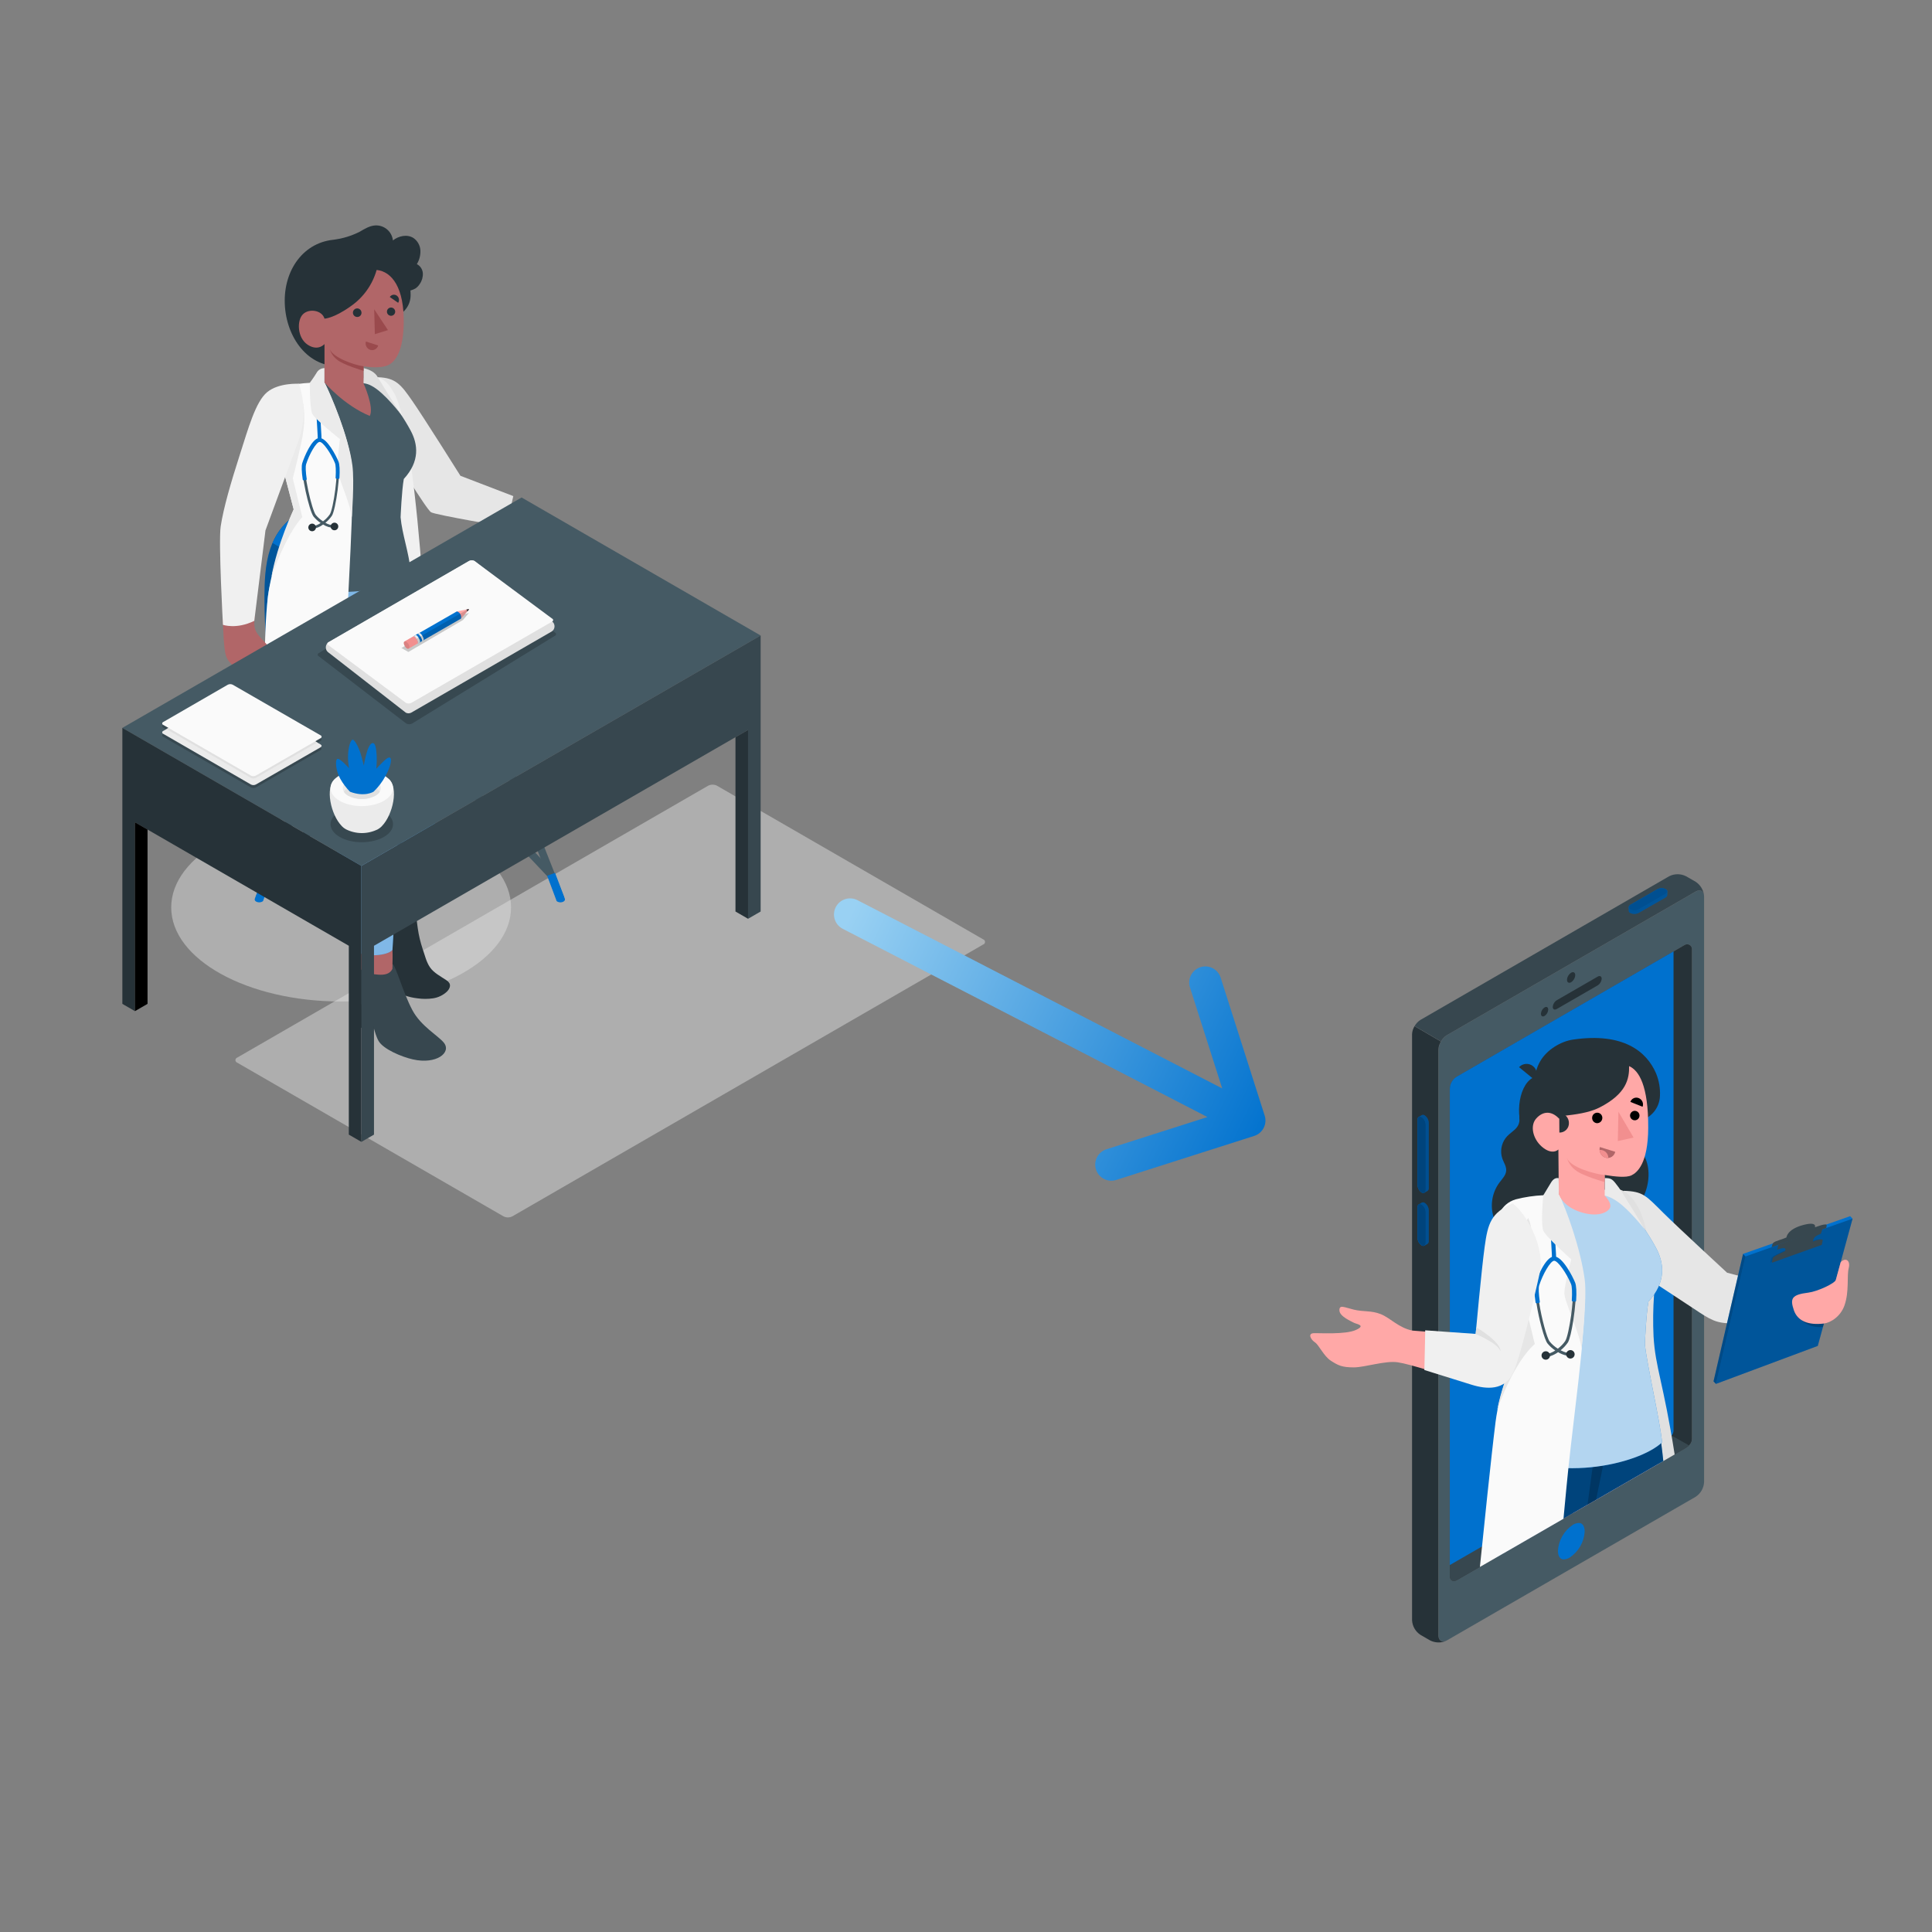<svg width="300" height="300" viewBox="0 0 300 300" fill="none" xmlns="http://www.w3.org/2000/svg">
<rect x="0" y="0" width="300" height="300" fill="#808080" stroke="none"/>
<path d="M52.971 155.514C67.544 155.514 79.358 148.972 79.358 140.903C79.358 132.834 67.544 126.292 52.971 126.292C38.398 126.292 26.584 132.834 26.584 140.903C26.584 148.972 38.398 155.514 52.971 155.514Z" fill="#E0E0E0" fill-opacity="0.48"/>
<path d="M36.837 165.011L78.188 188.878C78.4 188.984 78.633 189.04 78.87 189.04C79.107 189.04 79.341 188.984 79.552 188.878L152.678 146.657C152.76 146.629 152.831 146.575 152.881 146.505C152.931 146.434 152.958 146.35 152.958 146.263C152.958 146.176 152.931 146.092 152.881 146.021C152.831 145.95 152.76 145.897 152.678 145.869L111.326 122.001C111.115 121.895 110.882 121.84 110.646 121.84C110.409 121.84 110.176 121.895 109.965 122.001L36.837 164.222C36.755 164.251 36.684 164.304 36.633 164.375C36.583 164.445 36.556 164.53 36.556 164.617C36.556 164.703 36.583 164.788 36.633 164.858C36.684 164.929 36.755 164.982 36.837 165.011Z" fill="#E0E0E0" fill-opacity="0.48"/>
<path d="M63.638 153.699C63.56 153.699 63.484 153.684 63.413 153.654C63.341 153.624 63.276 153.581 63.222 153.526C63.167 153.471 63.124 153.406 63.095 153.334C63.066 153.263 63.051 153.186 63.051 153.109V115.373C63.051 115.217 63.113 115.068 63.223 114.958C63.333 114.848 63.482 114.786 63.638 114.786C63.794 114.786 63.943 114.848 64.053 114.958C64.163 115.068 64.225 115.217 64.225 115.373V153.109C64.225 153.265 64.163 153.414 64.053 153.525C63.943 153.635 63.794 153.698 63.638 153.699Z" fill="#455A64"/>
<path d="M86.986 139.961C86.87 139.962 86.757 139.929 86.659 139.866C86.562 139.803 86.485 139.713 86.438 139.607L74.867 110.318C74.81 110.173 74.813 110.012 74.875 109.869C74.936 109.726 75.053 109.614 75.198 109.557C75.342 109.499 75.504 109.502 75.647 109.564C75.79 109.626 75.902 109.742 75.959 109.887L87.531 139.158C87.566 139.247 87.579 139.343 87.568 139.438C87.558 139.533 87.524 139.624 87.47 139.703C87.417 139.782 87.345 139.847 87.26 139.892C87.176 139.937 87.082 139.96 86.986 139.961Z" fill="#455A64"/>
<path d="M85.594 136.445C85.515 136.445 85.436 136.428 85.363 136.397C85.29 136.365 85.224 136.319 85.17 136.261L63.635 113.475L42.143 136.162C42.091 136.221 42.028 136.27 41.956 136.304C41.885 136.338 41.808 136.358 41.729 136.361C41.651 136.365 41.572 136.353 41.498 136.325C41.424 136.298 41.356 136.256 41.299 136.201C41.241 136.147 41.196 136.082 41.164 136.01C41.133 135.937 41.116 135.859 41.115 135.78C41.115 135.701 41.13 135.623 41.16 135.55C41.19 135.477 41.235 135.411 41.291 135.356L63.204 112.217C63.259 112.159 63.325 112.112 63.399 112.081C63.472 112.049 63.552 112.033 63.632 112.033C63.711 112.034 63.79 112.05 63.863 112.082C63.936 112.113 64.001 112.159 64.056 112.217L86.015 135.455C86.068 135.511 86.109 135.577 86.136 135.649C86.164 135.72 86.177 135.797 86.174 135.874C86.172 135.951 86.155 136.026 86.123 136.096C86.091 136.167 86.046 136.23 85.99 136.282C85.884 136.385 85.742 136.443 85.594 136.445Z" fill="#455A64"/>
<path d="M40.292 139.961C40.218 139.961 40.144 139.946 40.076 139.918C40.004 139.891 39.938 139.849 39.883 139.796C39.827 139.742 39.782 139.678 39.751 139.608C39.72 139.537 39.704 139.461 39.703 139.384C39.701 139.307 39.715 139.23 39.744 139.158L51.315 109.87C51.372 109.725 51.485 109.609 51.627 109.547C51.77 109.485 51.932 109.482 52.077 109.539C52.222 109.596 52.338 109.709 52.4 109.851C52.462 109.994 52.464 110.156 52.407 110.301L40.836 139.59C40.793 139.699 40.718 139.793 40.621 139.859C40.524 139.925 40.409 139.96 40.292 139.961Z" fill="#455A64"/>
<path d="M86.189 135.54L87.719 139.576C87.723 139.61 87.723 139.645 87.719 139.679V139.753C87.675 139.862 87.594 139.952 87.49 140.007C87.345 140.081 87.185 140.119 87.023 140.119C86.861 140.119 86.701 140.081 86.557 140.007C86.476 139.967 86.412 139.899 86.376 139.817V139.764L84.963 135.978L86.189 135.54Z" fill="#0071CE"/>
<path d="M41.086 135.54L39.556 139.576C39.553 139.61 39.553 139.645 39.556 139.679C39.552 139.703 39.552 139.728 39.556 139.753C39.597 139.864 39.679 139.955 39.786 140.007C39.93 140.081 40.089 140.119 40.25 140.119C40.412 140.119 40.571 140.081 40.715 140.007C40.797 139.969 40.862 139.901 40.895 139.817V139.764L42.33 135.978L41.086 135.54Z" fill="#0071CE"/>
<path d="M64.313 150.189V153.529C64.305 153.588 64.284 153.644 64.249 153.692C64.215 153.74 64.168 153.779 64.115 153.805C63.966 153.88 63.802 153.919 63.636 153.919C63.469 153.919 63.306 153.88 63.157 153.805C63.104 153.779 63.057 153.74 63.023 153.692C62.988 153.644 62.966 153.588 62.959 153.529V150.189C63.167 150.078 63.4 150.02 63.636 150.02C63.872 150.02 64.105 150.078 64.313 150.189Z" fill="#0071CE"/>
<path d="M85.732 111.676C85.732 110.789 84.954 109.849 83.314 108.785C80.285 106.82 73.52 102.875 69.283 100.525C69.281 100.517 69.277 100.509 69.271 100.503C69.264 100.497 69.256 100.494 69.248 100.493C65.985 98.514 62.942 89.088 60.687 81.927C59.917 79.485 58.977 78.103 57.86 77.453C57.595 77.301 56.616 76.764 56.397 76.633C54.184 75.304 51.276 76.898 47.656 78.881C44.32 80.704 41.715 83.041 41.192 89.243C40.87 93.018 41.174 100.232 41.941 105.699C43.051 114.835 44.415 114.85 46.391 116.376C49.798 119.013 57.468 122.703 60.709 123.961C66.569 126.265 71.361 122.71 74.931 120.946C78.203 119.294 81.363 117.426 84.389 115.355C85.283 114.708 85.746 114.051 85.735 113.358C85.725 113.086 85.732 111.962 85.732 111.676Z" fill="#0071CE"/>
<path opacity="0.25" d="M85.732 111.676C85.732 110.789 84.954 109.849 83.314 108.785C80.285 106.82 73.52 102.875 69.283 100.525C69.281 100.517 69.277 100.509 69.271 100.503C69.264 100.497 69.256 100.494 69.248 100.493C65.985 98.514 62.942 89.088 60.687 81.927C59.917 79.485 58.977 78.103 57.86 77.453C57.595 77.301 56.616 76.764 56.397 76.633C54.184 75.304 51.276 76.898 47.656 78.881C44.32 80.704 41.715 83.041 41.192 89.243C40.87 93.018 41.174 100.232 41.941 105.699C43.051 114.835 44.415 114.85 46.391 116.376C49.798 119.013 57.468 122.703 60.709 123.961C66.569 126.265 71.361 122.71 74.931 120.946C78.203 119.294 81.363 117.426 84.389 115.355C85.283 114.708 85.746 114.051 85.735 113.358C85.725 113.086 85.732 111.962 85.732 111.676Z" fill="black"/>
<path d="M57.728 77.379C55.533 76.227 52.681 77.792 49.154 79.725C46.895 80.966 44.969 82.433 43.799 85.179L42.329 84.317C43.499 81.581 45.422 80.114 47.673 78.881C51.296 76.898 54.201 75.304 56.417 76.633L57.728 77.379Z" fill="#0071CE"/>
<path d="M83.329 108.785C81.364 107.509 81.321 107.184 69.191 100.465C69.212 100.47 69.231 100.478 69.248 100.49C65.989 98.503 62.95 89.085 60.695 81.927C58.401 74.654 54.581 76.76 49.162 79.729C45.819 81.549 43.214 83.889 42.684 90.092C42.154 96.294 43.302 111.651 45.419 113.524C47.727 116.076 56.991 120.819 60.691 122.275C66.551 124.58 71.344 121.024 74.913 119.261C78.192 117.605 81.358 115.733 84.389 113.659C86.414 112.181 86.227 110.672 83.329 108.785Z" fill="#0071CE"/>
<g opacity="0.1">
<path d="M49.155 79.729C54.573 76.76 58.394 74.654 60.688 81.927C62.942 89.088 65.989 98.514 69.248 100.493C69.248 100.493 63.653 100.493 55.549 104.865C47.123 109.414 45.836 113.864 45.451 113.546C43.33 111.778 42.164 96.291 42.691 90.092C43.217 83.893 45.819 81.549 49.155 79.729Z" fill="black"/>
</g>
<path d="M58.662 58.574C61.49 58.652 62.292 59.783 63.996 62.218C65.699 64.653 71.496 73.881 71.496 73.881L79.706 77.034L78.624 81.823C78.624 81.823 67.65 79.964 66.933 79.543C66.215 79.123 60.871 70.319 60.871 70.319L58.662 58.574Z" fill="#E6E6E6"/>
<path d="M56.499 58.652C59.171 57.984 60.351 59.475 61.242 61.126C65.289 68.548 66.932 113.08 66.932 113.08C66.932 113.08 57.906 116.682 51.208 112.455L56.499 58.652Z" fill="#F0F0F0"/>
<path d="M65.105 135.195L63.415 141.624C63.415 141.624 61.468 142.772 59.789 141.641C58.456 140.744 58.538 139.68 58.538 139.68L58.615 138.711L58.806 131.236L65.105 135.195Z" fill="#B16668"/>
<path d="M56.975 143.154C56.512 144.183 56.247 147.187 56.247 147.187C56.247 147.187 56.53 148.293 58.067 149.272L59.562 145.3L56.975 143.154Z" fill="#263238"/>
<path d="M58.067 149.286L61.951 148.753L63.429 145.66L58.929 146.996L58.067 149.286Z" fill="black"/>
<path d="M63.71 140.511L63.918 139.726C64.509 139.758 64.456 140.924 64.498 141.263C64.629 142.235 64.728 143.207 64.876 144.176C65.03 145.248 65.28 146.304 65.622 147.332C65.975 148.311 66.18 149.353 66.778 150.219C67.375 151.085 68.425 151.598 69.273 152.181C69.497 152.309 69.683 152.496 69.81 152.722C70.004 153.153 69.732 153.651 69.397 153.98C68.801 154.536 68.05 154.898 67.244 155.019C66.442 155.137 65.626 155.137 64.823 155.019C63.398 154.866 62.032 154.36 60.851 153.549C59.713 152.736 59.465 151.128 59.281 149.827C59.133 148.767 59.225 147.533 58.787 146.54C58.348 145.547 57.097 144.243 56.977 143.168C56.926 142.258 57.118 141.35 57.535 140.539C57.991 139.666 58.32 138.553 58.617 138.712L58.564 139.348C58.564 139.302 58.857 140.571 60.684 141.023C61.543 141.239 63.166 141.232 63.71 140.511Z" fill="#263238"/>
<path d="M60.942 147.473C60.991 148.661 60.942 149.152 60.942 149.689C60.991 150.672 61.253 151.354 61.476 152.308C61.571 152.7 61.706 153.081 61.879 153.446C62.062 153.87 62.405 154.443 62.204 154.86C62.104 155.051 61.967 155.221 61.801 155.358C61.066 155.988 60.117 156.31 59.15 156.259C58.641 156.254 58.143 156.111 57.708 155.846C56.856 155.287 56.52 154.27 56.065 153.411C55.566 152.481 55.856 151.997 55.775 150.976C55.675 149.625 55.5 148.281 55.248 146.95C57.09 144.844 58.638 146.886 60.942 147.473Z" fill="#B16668"/>
<path d="M63.763 88.726C66.523 98.346 71.185 114.696 69.877 119.785C68.887 123.599 64.576 137.524 64.576 137.524C62.911 137.757 59.507 138.128 58.182 135.213C57.846 130.48 56.68 98.346 56.68 98.346L63.763 88.726Z" fill="#0071CE"/>
<path opacity="0.4" d="M63.763 88.726C66.523 98.346 71.185 114.696 69.877 119.785C68.887 123.599 64.576 137.524 64.576 137.524C62.911 137.757 59.507 138.128 58.182 135.213C57.846 130.48 56.68 98.346 56.68 98.346L63.763 88.726Z" fill="white"/>
<path opacity="0.25" d="M56.696 98.328C58.448 96.672 60.077 94.891 61.569 92.998C61.569 92.998 61.216 95.278 58.074 98.42C58.074 98.42 63.34 118.703 63.308 121.941C63.277 125.178 61.541 136.785 61.541 136.785L56.696 98.328Z" fill="black"/>
<path d="M63.761 88.725C61.51 93.394 60.626 95.26 56.692 98.346C56.692 98.346 61.502 118.336 61.715 122.217C62.068 128.667 61.237 143.104 60.941 147.491C60.195 148.466 56.562 148.632 55.416 147.802C54.893 145.773 53.137 138.634 52.313 132.229C51.705 127.497 52.483 123.263 52.582 122.022C50.034 115.523 44.312 106.036 42.219 99.24C41.876 98.064 41.659 96.854 41.572 95.632C41.106 91.323 42.87 88.033 43.905 85.735L63.761 88.725Z" fill="#0071CE"/>
<g opacity="0.5">
<path d="M63.763 88.725C61.512 93.394 60.628 95.26 56.695 98.346C56.695 98.346 61.505 118.336 61.717 122.217C62.07 128.667 61.24 143.104 60.943 147.491C60.197 148.466 56.564 148.632 55.419 147.802C54.896 145.773 53.139 138.634 52.316 132.229C51.708 127.497 52.485 123.263 52.584 122.022C50.036 115.523 44.314 106.036 42.222 99.24C41.878 98.064 41.661 96.854 41.575 95.632C41.108 91.323 42.872 88.033 43.907 85.735L63.763 88.725Z" fill="white"/>
</g>
<path d="M54.86 154.234C54.581 155.323 54.835 158.324 54.835 158.324C54.835 158.324 55.298 159.363 56.977 160.066L57.772 155.903L54.86 154.234Z" fill="#263238"/>
<path d="M56.977 160.066L60.709 158.874L61.632 155.584L57.437 157.662L56.977 160.066Z" fill="black"/>
<path d="M60.929 150.47L60.958 149.689C61.459 149.94 62.537 154.015 64.015 156.821C65.365 159.38 68.072 160.822 68.945 161.939C70.111 163.434 67.8 165.325 64.121 164.505C62.297 164.095 59.526 162.9 58.798 161.66C58.07 160.419 57.823 158.15 57.218 157.238C56.614 156.326 55.161 155.27 54.861 154.234C54.626 153.296 54.637 152.314 54.893 151.382C55.19 150.445 55.175 149.484 55.645 149.406L55.716 150.141C55.96 150.647 56.914 151.226 58.773 151.347C59.66 151.4 60.519 151.283 60.929 150.47Z" fill="#37474F"/>
<path d="M54.416 50.604L52.56 56.877C47.4 56.877 44.212 51.852 44.212 46.691C44.212 41.51 47.513 37.181 52.695 37.181H54.377C59.558 37.181 63.761 40.62 63.761 45.804C63.761 49.18 59.576 50.604 54.416 50.604Z" fill="#263238"/>
<path d="M64.73 41.012C65.126 40.365 65.317 39.614 65.277 38.856C65.253 38.477 65.142 38.109 64.954 37.779C64.766 37.449 64.506 37.166 64.192 36.951C63.227 36.336 61.892 36.626 61.011 37.336C60.94 36.661 60.608 36.041 60.087 35.606C59.566 35.172 58.896 34.957 58.219 35.007C57.361 35.074 56.597 35.552 55.855 35.983C54.591 36.623 53.227 37.043 51.822 37.223L53.402 37.831C53.187 38.162 53.051 38.537 53.003 38.928C52.955 39.32 52.998 39.717 53.126 40.09C53.194 40.242 53.277 40.388 53.374 40.524C54.423 42.093 55.871 43.353 57.57 44.175C59.268 44.998 61.156 45.351 63.037 45.2C63.564 45.189 64.08 45.043 64.535 44.776C64.801 44.587 65.025 44.347 65.196 44.069C65.526 43.587 65.689 43.01 65.659 42.426C65.638 42.13 65.542 41.845 65.379 41.597C65.216 41.35 64.993 41.148 64.73 41.012Z" fill="#263238"/>
<path d="M50.389 59.391L47.007 59.744C44.763 60.292 43.748 61.282 43.519 63.278C43.412 64.204 42.85 66.671 43.635 69.764C44.342 72.563 46.243 79.416 46.243 79.416C46.243 79.416 43.787 85.576 42.635 88.725C50.615 93.932 60.465 91.875 63.774 88.725C63.495 85.75 62.441 82.975 62.204 80.321C62.204 80.321 62.374 76.172 62.703 74.373C65.23 71.619 64.905 68.983 63.763 66.859C61.671 62.932 58.515 59.486 57.497 59.49L50.389 59.391Z" fill="#455A64"/>
<path d="M56.453 57.16C57.464 57.408 58.252 57.818 58.662 58.574C59.072 59.33 62.271 64.367 62.271 64.367C62.271 64.367 59.691 60.97 57.747 59.942C57.35 59.71 56.91 59.563 56.453 59.511V57.16Z" fill="#E0E0E0"/>
<path d="M50.389 59.391C50.389 59.391 53.923 66.76 54.552 71.733C55.181 76.705 53.845 93.67 53.845 99.053C53.845 105.542 53.866 116.251 53.866 116.251C53.866 116.251 49.834 116.251 47.063 115.459C45.038 114.883 42.638 113.848 41.185 112.112C41.185 112.112 40.789 98.83 41.623 92.504C42.412 86.496 45.61 79.095 45.61 79.095L41.51 63.466C41.51 63.466 41.701 60.78 44.228 60.027C46.621 59.306 50.389 59.391 50.389 59.391Z" fill="#FAFAFA"/>
<path d="M47.063 62.606L42.879 68.731L45.597 79.087C45.597 79.087 43.073 84.413 42.144 89.57C44.664 82.441 46.94 80.303 46.94 80.303L45.462 74.273C45.462 74.273 45.982 72.375 46.706 69.138C47.431 65.9 47.311 64.024 47.063 62.606Z" fill="#EBEBEB"/>
<path d="M49.349 68.382C49.349 68.074 49.321 67.41 49.268 66.568C49.006 62.465 48.886 58.754 50.272 58.44L50.395 59.005C49.381 59.224 49.717 64.522 49.844 66.515C49.901 67.374 49.943 68.049 49.929 68.389L49.349 68.382Z" fill="#0071CE"/>
<path d="M50.388 57.16C50.13 57.162 49.877 57.233 49.657 57.368C49.437 57.502 49.258 57.695 49.14 57.924C48.808 58.489 48.108 59.44 48.108 59.44C48.108 59.44 48.083 63.207 48.461 64.186C48.786 65.035 52.78 68.177 52.78 68.177C52.78 68.177 52.392 71.502 52.36 72.665C52.328 73.828 54.378 78.044 54.629 80.303C54.629 80.303 55.053 74.818 54.721 72.269C54.137 67.834 51.37 61.2 50.388 59.383V57.16Z" fill="#EBEBEB"/>
<path d="M48.511 82.106H48.461V81.703C48.941 81.663 49.401 81.492 49.79 81.208C49.375 80.932 49.003 80.595 48.687 80.208C48.033 79.363 46.605 73.337 47.047 71.934C47.401 70.757 48.571 68.16 49.603 68.117H49.627C50.656 68.117 52.006 70.57 52.472 71.701C53.031 73.065 52.119 79.19 51.539 80.084C51.259 80.498 50.917 80.866 50.525 81.177C50.935 81.43 51.408 81.562 51.889 81.558L51.939 81.958C51.312 81.968 50.696 81.79 50.172 81.445C49.691 81.817 49.115 82.047 48.511 82.106ZM49.645 68.517C49.041 68.541 47.956 70.468 47.461 72.051C47.054 73.341 48.429 79.172 49.034 79.957C49.355 80.346 49.735 80.681 50.161 80.95C50.571 80.645 50.929 80.277 51.221 79.858C51.759 79.028 52.635 73.101 52.115 71.849C51.486 70.347 50.253 68.517 49.645 68.517Z" fill="#455A64"/>
<path d="M52.529 81.728C52.533 81.845 52.503 81.961 52.442 82.061C52.381 82.161 52.292 82.241 52.185 82.291C52.079 82.34 51.96 82.357 51.844 82.338C51.728 82.32 51.62 82.268 51.533 82.189C51.447 82.109 51.386 82.006 51.358 81.892C51.331 81.778 51.337 81.658 51.378 81.548C51.418 81.438 51.49 81.342 51.585 81.272C51.68 81.203 51.793 81.164 51.91 81.159C52.068 81.153 52.221 81.209 52.337 81.316C52.452 81.422 52.521 81.57 52.529 81.728Z" fill="#263238"/>
<path d="M49.062 81.876C49.066 81.993 49.036 82.11 48.975 82.21C48.914 82.31 48.824 82.39 48.718 82.439C48.611 82.489 48.493 82.505 48.377 82.487C48.261 82.469 48.153 82.417 48.066 82.337C47.98 82.258 47.919 82.155 47.891 82.04C47.864 81.926 47.87 81.807 47.911 81.697C47.951 81.586 48.023 81.49 48.118 81.421C48.213 81.352 48.326 81.312 48.443 81.307C48.521 81.304 48.599 81.316 48.672 81.343C48.745 81.37 48.813 81.411 48.87 81.463C48.928 81.516 48.974 81.58 49.007 81.651C49.04 81.722 49.058 81.798 49.062 81.876Z" fill="#263238"/>
<path d="M52.587 74.355L52.234 74.33C52.217 74.329 52.2 74.325 52.184 74.317C52.168 74.309 52.154 74.298 52.143 74.285C52.132 74.272 52.123 74.257 52.118 74.24C52.113 74.223 52.112 74.206 52.114 74.189C52.181 73.058 52.145 72.223 52.008 71.891C51.407 70.428 50.17 68.597 49.629 68.618C49.088 68.64 48.007 70.573 47.533 72.082C47.427 72.436 47.459 73.259 47.625 74.379C47.63 74.414 47.622 74.449 47.601 74.478C47.581 74.506 47.55 74.525 47.516 74.531L47.162 74.584C47.145 74.587 47.127 74.586 47.109 74.581C47.092 74.577 47.076 74.569 47.062 74.558C47.048 74.547 47.036 74.533 47.027 74.518C47.018 74.502 47.012 74.485 47.01 74.468C46.823 73.21 46.802 72.347 46.94 71.898C47.194 71.092 48.385 68.064 49.587 68.01C50.788 67.957 52.234 70.877 52.556 71.661C52.732 72.093 52.785 72.955 52.704 74.227C52.703 74.259 52.69 74.289 52.669 74.312C52.648 74.335 52.619 74.35 52.587 74.355Z" fill="#0071CE"/>
<path d="M38.656 105.16C39.271 105.736 39.607 106.51 40.239 107.655C40.872 108.8 43.993 108.91 44.24 105.69C44.428 103.265 43.579 102.445 41.879 100.558C40.094 98.572 39.405 98.247 39.487 96.405C39.532 95.497 40.9 82.349 40.9 82.349L45.4 69.954C45.4 69.954 47.025 64.162 46.209 60.126C46.209 60.126 43.293 59.889 41.233 61.946C38.826 64.349 36.101 76.231 35.5 78.631C34.634 81.672 34.256 84.831 34.38 87.99C34.521 91.846 34.535 99.904 35.047 101.682C35.56 103.46 36.998 103.608 38.656 105.16Z" fill="#B16668"/>
<path d="M46.409 59.592C46.409 59.592 43.31 59.398 41.497 60.882C39.684 62.367 38.556 66.516 37.224 70.662C35.891 74.808 34.704 78.847 34.266 81.753C33.912 84.184 34.619 97.021 34.619 97.021C34.619 97.021 36.683 97.77 39.486 96.406L41.221 82.364L46.416 68.269C47.374 65.456 47.372 62.404 46.409 59.592Z" fill="#F0F0F0"/>
<path d="M58.485 41.917C60.846 42.161 62.818 44.67 62.688 50.364C62.575 55.192 61.009 56.372 60.214 56.726C59.418 57.079 57.913 57.125 56.442 56.878V59.511C56.442 59.511 58.139 63.25 57.418 64.586C53.392 62.925 50.388 59.391 50.388 59.391V53.425C50.388 53.425 49.395 54.602 47.769 53.524C46.143 52.446 46.08 49.77 47.027 48.809C47.974 47.848 50.01 48.155 50.388 49.48C50.388 49.48 51.802 49.445 54.407 47.59C56.389 46.235 57.832 44.227 58.485 41.917Z" fill="#B16668"/>
<path d="M56.133 48.512C56.14 48.599 56.131 48.686 56.104 48.769C56.078 48.852 56.035 48.928 55.978 48.994C55.921 49.06 55.852 49.114 55.774 49.153C55.696 49.191 55.611 49.214 55.525 49.219C55.392 49.231 55.26 49.203 55.143 49.139C55.027 49.074 54.932 48.977 54.872 48.859C54.811 48.741 54.787 48.607 54.803 48.475C54.818 48.343 54.873 48.219 54.959 48.118C55.046 48.017 55.161 47.945 55.289 47.91C55.417 47.874 55.553 47.878 55.679 47.92C55.805 47.963 55.915 48.042 55.996 48.147C56.077 48.252 56.124 48.38 56.133 48.512Z" fill="#263238"/>
<path d="M56.812 53.029L58.727 53.641C58.693 53.769 58.633 53.889 58.551 53.993C58.469 54.097 58.367 54.184 58.251 54.248C58.135 54.312 58.007 54.352 57.875 54.365C57.743 54.379 57.61 54.366 57.483 54.326C57.226 54.237 57.014 54.053 56.889 53.812C56.764 53.571 56.736 53.29 56.812 53.029Z" fill="#9A4A4D"/>
<path d="M61.825 47.02L60.525 46.119C60.579 46.032 60.651 45.956 60.736 45.897C60.821 45.838 60.917 45.797 61.018 45.777C61.12 45.756 61.224 45.757 61.325 45.778C61.426 45.799 61.522 45.841 61.606 45.9C61.78 46.022 61.901 46.207 61.941 46.416C61.982 46.625 61.941 46.842 61.825 47.02Z" fill="#263238"/>
<path d="M61.367 48.389C61.368 48.515 61.332 48.638 61.264 48.744C61.195 48.85 61.097 48.934 60.981 48.984C60.866 49.035 60.738 49.05 60.614 49.029C60.489 49.007 60.374 48.949 60.282 48.863C60.191 48.776 60.126 48.665 60.097 48.542C60.069 48.419 60.076 48.291 60.12 48.172C60.164 48.054 60.241 47.951 60.343 47.876C60.444 47.802 60.566 47.758 60.692 47.752C60.778 47.749 60.864 47.764 60.944 47.794C61.025 47.825 61.099 47.871 61.162 47.93C61.224 47.989 61.275 48.06 61.31 48.139C61.345 48.217 61.364 48.302 61.367 48.389Z" fill="#263238"/>
<path d="M58.104 48.02L58.207 51.887L60.242 51.258L58.104 48.02Z" fill="#9A4A4D"/>
<path d="M56.453 56.878C54.898 56.676 51.707 55.496 51.208 54.23C51.408 54.87 51.799 55.432 52.329 55.842C53.283 56.662 56.453 57.581 56.453 57.581V56.878Z" fill="#9A4A4D"/>
<g opacity="0.2">
<path d="M75.503 87.181C75.645 87.535 76.822 88.334 78.529 88.192L78.815 87.132L75.503 87.181Z" fill="black"/>
</g>
<path d="M81.045 78.904C81.045 78.904 80.501 80.911 80.359 81.416C80.218 81.922 77.702 83.085 76.44 83.244C74.03 83.544 73.757 84.067 74.337 85.778C74.871 87.354 76.44 87.951 78.617 87.693C79.635 87.573 81.045 86.668 81.6 85.089C82.307 83.074 81.925 80.918 82.204 79.741C82.484 78.564 81.66 78.204 81.045 78.904Z" fill="#B16668"/>
<path d="M56.117 134.453L19 113.024L80.996 77.25L118.109 98.679L56.117 134.453Z" fill="#455A64"/>
<path d="M19 113.024V155.882L20.955 157.009V127.685L54.163 146.858V176.183L56.118 177.31V134.453L19 113.024Z" fill="#263238"/>
<path d="M20.954 157.009L22.909 155.881V128.812L20.954 127.685V157.009Z" fill="black"/>
<path d="M56.119 177.31L58.073 176.183V146.859L116.16 113.343V142.667L118.111 141.539V98.679L56.119 134.453V177.31Z" fill="#37474F"/>
<path d="M116.158 142.667L114.204 141.54V114.47L116.158 113.343V142.667Z" fill="#263238"/>
<g opacity="0.2">
<path d="M52.746 125.999C50.848 127.091 50.848 128.865 52.746 129.961C54.644 131.057 57.694 131.053 59.606 129.961C61.518 128.869 61.5 127.091 59.606 125.999C57.711 124.907 54.647 124.903 52.746 125.999Z" fill="black"/>
</g>
<g opacity="0.2">
<path d="M25.341 113L38.962 120.871C39.081 120.932 39.212 120.964 39.346 120.964C39.479 120.964 39.61 120.932 39.729 120.871L49.763 115.078C49.809 115.062 49.849 115.033 49.877 114.993C49.906 114.953 49.921 114.906 49.921 114.857C49.921 114.808 49.906 114.761 49.877 114.721C49.849 114.682 49.809 114.652 49.763 114.636L36.135 106.762C36.015 106.703 35.884 106.672 35.751 106.672C35.618 106.672 35.487 106.703 35.368 106.762L25.334 112.558C25.129 112.678 25.129 112.876 25.341 113Z" fill="black"/>
</g>
<g opacity="0.2">
<path d="M25.339 114.406L38.96 122.277C39.079 122.338 39.21 122.37 39.344 122.37C39.477 122.37 39.608 122.338 39.727 122.277L49.761 116.484C49.973 116.361 49.973 116.163 49.761 116.043L36.133 108.168C36.014 108.109 35.882 108.078 35.749 108.078C35.616 108.078 35.485 108.109 35.366 108.168L25.339 113.961C25.293 113.977 25.253 114.008 25.226 114.047C25.198 114.087 25.183 114.135 25.183 114.183C25.183 114.232 25.198 114.28 25.226 114.319C25.253 114.359 25.293 114.39 25.339 114.406Z" fill="black"/>
</g>
<path d="M25.343 113.947L38.964 121.818C39.083 121.879 39.214 121.911 39.347 121.911C39.481 121.911 39.612 121.879 39.731 121.818L49.779 116.039C49.991 115.916 49.991 115.718 49.779 115.598L36.136 107.709C36.017 107.65 35.886 107.619 35.753 107.619C35.62 107.619 35.489 107.65 35.37 107.709L25.343 113.502C25.297 113.518 25.257 113.549 25.23 113.589C25.201 113.628 25.186 113.676 25.186 113.725C25.186 113.773 25.201 113.821 25.23 113.861C25.257 113.9 25.297 113.931 25.343 113.947Z" fill="#EBEBEB"/>
<path d="M35.374 107.709L25.846 113.212L38.962 120.793C39.081 120.853 39.212 120.883 39.345 120.883C39.478 120.883 39.609 120.853 39.728 120.793L49.271 115.29L36.134 107.709C36.016 107.651 35.886 107.621 35.754 107.621C35.623 107.621 35.492 107.651 35.374 107.709Z" fill="#E0E0E0"/>
<path d="M25.343 112.561L38.964 120.432C39.083 120.493 39.214 120.525 39.347 120.525C39.481 120.525 39.612 120.493 39.731 120.432L49.779 114.626C49.825 114.609 49.864 114.579 49.892 114.539C49.92 114.499 49.935 114.452 49.935 114.403C49.935 114.354 49.92 114.307 49.892 114.267C49.864 114.227 49.825 114.197 49.779 114.18L36.136 106.323C36.018 106.262 35.886 106.23 35.753 106.23C35.62 106.23 35.488 106.262 35.37 106.323L25.343 112.116C25.297 112.133 25.257 112.163 25.23 112.203C25.201 112.243 25.186 112.29 25.186 112.339C25.186 112.387 25.201 112.435 25.23 112.475C25.257 112.515 25.297 112.545 25.343 112.561Z" fill="#FAFAFA"/>
<g opacity="0.2">
<path d="M49.523 101.924L63.084 112.35C63.225 112.422 63.381 112.459 63.539 112.459C63.697 112.459 63.853 112.422 63.994 112.35L86.156 98.731C86.212 98.713 86.26 98.678 86.294 98.631C86.328 98.584 86.346 98.528 86.346 98.47C86.346 98.412 86.328 98.356 86.294 98.309C86.26 98.262 86.212 98.227 86.156 98.208L72.599 87.782C72.457 87.711 72.301 87.674 72.142 87.674C71.983 87.674 71.827 87.711 71.685 87.782L49.523 101.401C49.468 101.42 49.42 101.455 49.386 101.502C49.352 101.549 49.333 101.605 49.333 101.663C49.333 101.721 49.352 101.777 49.386 101.824C49.42 101.871 49.468 101.906 49.523 101.924Z" fill="black"/>
</g>
<path d="M50.597 100.606V100.44C50.606 100.297 50.649 100.159 50.721 100.037C50.794 99.914 50.894 99.81 51.014 99.733L72.849 87.115C72.978 87.049 73.121 87.015 73.266 87.015C73.411 87.015 73.554 87.049 73.683 87.115L85.685 96.466C85.805 96.544 85.904 96.648 85.977 96.771C86.049 96.893 86.092 97.031 86.102 97.173V97.339C86.092 97.481 86.05 97.619 85.977 97.742C85.905 97.864 85.805 97.969 85.685 98.046L63.85 110.663C63.721 110.73 63.578 110.764 63.433 110.764C63.288 110.764 63.145 110.73 63.016 110.663L51.014 101.327C50.893 101.247 50.792 101.141 50.719 101.016C50.647 100.891 50.605 100.75 50.597 100.606Z" fill="#E0E0E0"/>
<path d="M51.014 100.199L63.036 109.144C63.166 109.208 63.309 109.242 63.453 109.242C63.598 109.242 63.741 109.208 63.87 109.144L85.719 96.526C85.769 96.509 85.813 96.477 85.843 96.433C85.874 96.39 85.89 96.339 85.89 96.286C85.89 96.233 85.874 96.182 85.843 96.139C85.813 96.096 85.769 96.063 85.719 96.046L73.669 87.1C73.54 87.034 73.397 87 73.252 87C73.107 87 72.964 87.034 72.835 87.1L51 99.718C50.95 99.737 50.908 99.771 50.879 99.814C50.849 99.859 50.834 99.911 50.836 99.963C50.837 100.016 50.855 100.067 50.887 100.11C50.919 100.152 50.963 100.183 51.014 100.199Z" fill="#FAFAFA"/>
<path d="M59.313 128.261C60.985 126.554 61.967 122.288 60.334 120.935H52.039C50.407 122.288 51.389 126.551 53.061 128.258L53.107 128.307L53.163 128.364L53.315 128.498L53.354 128.53L53.481 128.625C53.552 128.675 53.626 128.721 53.697 128.763C54.47 129.155 55.324 129.36 56.191 129.36C57.057 129.36 57.911 129.155 58.684 128.763C58.759 128.721 58.831 128.673 58.9 128.622L59.02 128.533L59.069 128.494C59.119 128.452 59.168 128.41 59.214 128.364L59.281 128.3L59.313 128.261Z" fill="#EBEBEB"/>
<path d="M52.746 120.39C50.848 121.482 50.848 123.256 52.746 124.352C54.644 125.447 57.694 125.444 59.606 124.352C61.518 123.26 61.5 121.482 59.606 120.39C57.711 119.298 54.647 119.294 52.746 120.39Z" fill="#FAFAFA"/>
<path d="M54.096 121.164C52.944 121.832 52.944 122.91 54.096 123.575C54.742 123.904 55.457 124.076 56.183 124.076C56.908 124.076 57.623 123.904 58.27 123.575C59.422 122.91 59.422 121.832 58.27 121.164C57.623 120.837 56.908 120.666 56.183 120.666C55.458 120.666 54.743 120.837 54.096 121.164Z" fill="#EBEBEB"/>
<path d="M58.269 122.309C57.622 121.981 56.907 121.811 56.182 121.811C55.456 121.811 54.742 121.981 54.095 122.309C53.81 122.458 53.567 122.675 53.388 122.942C53.567 123.208 53.81 123.425 54.095 123.574C54.741 123.904 55.456 124.076 56.182 124.076C56.907 124.076 57.622 123.904 58.269 123.574C58.554 123.427 58.797 123.209 58.975 122.942C58.797 122.674 58.554 122.456 58.269 122.309Z" fill="#E0E0E0"/>
<path d="M54.35 122.942C53.759 122.343 53.252 121.668 52.841 120.935C52.134 119.701 52.014 118.051 52.374 117.846C52.734 117.641 54.201 119.291 54.201 119.291C54.066 118.593 54.014 117.881 54.046 117.171C54.109 116.071 54.374 115.075 54.689 114.873C55.004 114.672 55.71 116.057 56.011 117.061C56.311 118.065 56.492 118.892 56.492 118.892C56.614 118.109 56.795 117.336 57.032 116.58C57.386 115.538 57.739 115.301 57.99 115.407C58.241 115.513 58.418 115.994 58.492 117.383C58.519 118.045 58.498 118.709 58.428 119.369C58.428 119.369 58.948 118.8 59.52 118.249C60.153 117.644 60.422 117.542 60.602 117.676C60.782 117.81 60.832 118.736 59.856 120.503C59.37 121.403 58.748 122.222 58.011 122.931C58.011 122.931 56.658 123.815 54.35 122.942Z" fill="#0071CE"/>
<path opacity="0.2" d="M62.334 100.62L63.408 101.239L71.883 96.276L72.82 95.174L70.869 95.69L62.334 100.62Z" fill="black"/>
<path d="M70.946 94.937L72.752 94.584C72.763 94.582 72.775 94.584 72.785 94.588C72.796 94.593 72.805 94.601 72.811 94.611C72.816 94.621 72.819 94.633 72.818 94.644C72.817 94.656 72.812 94.667 72.805 94.676L71.575 96.061L70.946 94.937Z" fill="#FFA8A7"/>
<path d="M72.803 94.676C72.811 94.667 72.815 94.656 72.816 94.644C72.817 94.633 72.815 94.621 72.809 94.611C72.803 94.601 72.794 94.593 72.784 94.588C72.773 94.584 72.762 94.582 72.75 94.584L72.397 94.651C72.446 94.681 72.485 94.724 72.511 94.775C72.536 94.826 72.547 94.884 72.542 94.941V94.973L72.803 94.676Z" fill="#263238"/>
<path d="M64.86 99.921L65.009 99.836L65.189 99.737L71.575 96.061C71.635 95.863 71.618 95.65 71.526 95.464C71.478 95.336 71.4 95.221 71.299 95.129C71.197 95.037 71.075 94.972 70.943 94.938L64.542 98.61L64.189 98.804C64.433 98.705 65.072 99.804 64.86 99.921Z" fill="#0071CE"/>
<path d="M65.411 99.603L65.74 99.412C65.835 99.359 65.782 99.122 65.666 98.875C65.517 98.546 65.22 98.228 65.09 98.295L64.849 98.436L64.761 98.486C64.892 98.419 65.189 98.737 65.337 99.066C65.447 99.302 65.503 99.532 65.418 99.596L65.411 99.603Z" fill="#EBEBEB"/>
<path d="M65.493 99.553C65.719 99.433 65.073 98.316 64.843 98.436L64.514 98.627C64.74 98.507 65.387 99.623 65.161 99.743L65.493 99.553Z" fill="#0071CE"/>
<path d="M64.86 99.921L65.188 99.737C65.411 99.621 64.793 98.539 64.559 98.61L64.231 98.801C64.432 98.705 65.072 99.804 64.86 99.921Z" fill="#EBEBEB"/>
<path opacity="0.15" d="M72.812 94.612L72.752 94.584L71.441 95.291L64.666 99.179C64.666 99.157 64.644 99.157 64.638 99.179C64.828 99.479 64.973 99.857 64.846 99.921L64.994 99.836L65.175 99.737L71.575 96.061L72.802 94.676C72.809 94.667 72.814 94.657 72.816 94.646C72.818 94.634 72.817 94.623 72.812 94.612Z" fill="black"/>
<path d="M63.465 100.716L64.847 99.921C64.946 99.871 64.893 99.635 64.78 99.391C64.631 99.058 64.335 98.74 64.204 98.804L62.815 99.599C62.539 99.758 62.794 100.359 63.101 100.624C63.145 100.675 63.204 100.711 63.269 100.727C63.334 100.744 63.402 100.74 63.465 100.716Z" fill="#F28F8F"/>
<path opacity="0.1" d="M63.546 100.285C63.511 100.135 63.442 99.995 63.344 99.877C63.246 99.758 63.121 99.664 62.98 99.602C62.947 99.589 62.91 99.585 62.874 99.59C62.838 99.595 62.804 99.609 62.776 99.631C62.567 99.822 62.807 100.373 63.101 100.624C63.144 100.672 63.2 100.707 63.263 100.723C63.326 100.74 63.393 100.737 63.454 100.716C63.56 100.656 63.599 100.497 63.546 100.285Z" fill="black"/>
<path d="M263.302 138.451L224.682 160.739C224.3 160.989 223.982 161.326 223.755 161.722C223.528 162.118 223.398 162.563 223.376 163.019V253.964C223.376 254.797 223.963 255.135 224.682 254.715L263.302 232.42C263.682 232.171 263.998 231.836 264.225 231.442C264.452 231.049 264.583 230.607 264.609 230.154V139.195C264.609 138.362 264.022 138.021 263.302 138.451ZM262.729 223.415C262.729 224.128 262.227 224.582 261.609 224.937L226.245 245.362C225.631 245.703 225.126 245.43 225.126 244.714V169.082C225.126 168.691 225.229 168.307 225.425 167.969C225.621 167.63 225.903 167.349 226.242 167.154L261.606 146.726C261.719 146.66 261.848 146.625 261.979 146.624C262.111 146.624 262.24 146.658 262.353 146.724C262.467 146.789 262.562 146.883 262.628 146.997C262.694 147.11 262.728 147.239 262.729 147.37V223.415Z" fill="#455A64"/>
<path d="M262.728 223.414C262.728 224.128 262.227 224.581 261.609 224.936L226.245 245.362C225.631 245.703 225.126 245.43 225.126 244.713V169.082C225.126 168.691 225.229 168.307 225.425 167.968C225.621 167.63 225.903 167.349 226.242 167.154L261.606 146.725C261.719 146.659 261.848 146.624 261.979 146.624C262.111 146.624 262.24 146.658 262.353 146.723C262.467 146.789 262.562 146.883 262.628 146.996C262.693 147.11 262.728 147.239 262.728 147.37V223.414Z" fill="#263238"/>
<path d="M226.245 245.362L261.609 224.944C261.857 224.81 262.087 224.643 262.292 224.449L225.126 203.519V244.714C225.126 245.431 225.631 245.717 226.245 245.362Z" fill="#37474F"/>
<path d="M259.866 222.088V147.732L226.242 167.155C225.903 167.35 225.621 167.63 225.425 167.969C225.229 168.307 225.126 168.692 225.126 169.083V243.022L258.746 223.61C259.364 223.255 259.866 222.801 259.866 222.088Z" fill="#0071CE"/>
<path d="M224.519 254.807C224.129 254.972 223.708 255.05 223.285 255.036C222.862 255.021 222.447 254.916 222.069 254.726L220.574 253.862C220.193 253.615 219.876 253.282 219.648 252.888C219.42 252.495 219.289 252.054 219.264 251.6V160.631C219.273 160.293 219.349 159.962 219.489 159.655C219.537 159.549 219.588 159.447 219.646 159.341L223.741 161.729C223.655 161.883 223.58 162.043 223.516 162.207C223.416 162.465 223.362 162.739 223.355 163.016V253.965C223.376 254.732 223.874 255.08 224.519 254.807Z" fill="#263238"/>
<path d="M245.145 236.483C245.981 236.483 246.07 237.422 246.07 237.824C246.02 238.631 245.783 239.415 245.379 240.115C244.974 240.815 244.413 241.411 243.739 241.858C243.469 242.029 243.158 242.128 242.838 242.144C242.002 242.144 241.913 241.206 241.913 240.803C241.964 239.997 242.2 239.212 242.604 238.512C243.007 237.812 243.568 237.214 244.241 236.767C244.513 236.598 244.824 236.5 245.145 236.483Z" fill="#0071CE"/>
<path d="M243.964 151.045C244.306 150.84 244.602 151.004 244.602 151.414C244.59 151.635 244.526 151.85 244.415 152.042C244.304 152.234 244.15 152.398 243.964 152.519C243.623 152.721 243.323 152.557 243.323 152.151C243.335 151.929 243.399 151.713 243.51 151.521C243.622 151.328 243.777 151.165 243.964 151.045Z" fill="#263238"/>
<path d="M239.842 156.434C240.156 156.253 240.409 156.399 240.409 156.775C240.398 156.971 240.341 157.162 240.243 157.332C240.145 157.503 240.007 157.647 239.842 157.754C239.528 157.935 239.276 157.788 239.276 157.413C239.287 157.217 239.344 157.026 239.442 156.856C239.54 156.685 239.678 156.541 239.842 156.434Z" fill="#263238"/>
<path d="M241.736 155.314L248.08 151.653C248.421 151.451 248.708 151.595 248.708 151.97C248.691 152.181 248.626 152.385 248.517 152.566C248.408 152.747 248.258 152.901 248.08 153.014L241.736 156.676C241.395 156.877 241.109 156.734 241.109 156.358C241.125 156.147 241.191 155.943 241.3 155.762C241.409 155.581 241.558 155.428 241.736 155.314Z" fill="#263238"/>
<path d="M264.594 138.987C264.499 138.304 263.956 138.062 263.304 138.441L224.678 160.739C224.292 160.979 223.974 161.316 223.757 161.715L219.662 159.327C219.883 158.93 220.201 158.597 220.587 158.358L259.189 136.062C259.594 135.857 260.042 135.75 260.496 135.75C260.95 135.75 261.398 135.857 261.803 136.062L263.304 136.922C263.654 137.154 263.95 137.459 264.173 137.815C264.395 138.171 264.539 138.57 264.594 138.987Z" fill="#37474F"/>
<path d="M254.466 141.748C254.265 141.855 254.042 141.913 253.815 141.917C253.588 141.921 253.363 141.871 253.159 141.771C253.091 141.742 253.031 141.695 252.988 141.635C252.944 141.575 252.917 141.504 252.91 141.43C252.91 141.335 252.91 140.98 252.91 140.881C252.921 140.796 252.954 140.715 253.005 140.646C253.056 140.577 253.125 140.523 253.203 140.488L257.342 138.1C257.544 137.994 257.767 137.936 257.995 137.932C258.222 137.928 258.448 137.977 258.653 138.076C258.72 138.107 258.778 138.154 258.821 138.214C258.864 138.274 258.891 138.344 258.898 138.417C258.898 138.516 258.898 138.885 258.898 138.98C258.888 139.066 258.855 139.147 258.804 139.217C258.752 139.286 258.684 139.341 258.605 139.376L254.466 141.748Z" fill="#0071CE"/>
<path opacity="0.25" d="M254.466 141.748C254.265 141.855 254.042 141.913 253.815 141.917C253.588 141.921 253.363 141.871 253.159 141.771C253.091 141.742 253.031 141.695 252.988 141.635C252.944 141.575 252.917 141.504 252.91 141.43C252.91 141.335 252.91 140.98 252.91 140.881C252.921 140.796 252.954 140.715 253.005 140.646C253.056 140.577 253.125 140.523 253.203 140.488L257.342 138.1C257.544 137.994 257.767 137.936 257.995 137.932C258.222 137.928 258.448 137.977 258.653 138.076C258.72 138.107 258.778 138.154 258.821 138.214C258.864 138.274 258.891 138.344 258.898 138.417C258.898 138.516 258.898 138.885 258.898 138.98C258.888 139.066 258.855 139.147 258.804 139.217C258.752 139.286 258.684 139.341 258.605 139.376L254.466 141.748Z" fill="black"/>
<path d="M254.465 141.204L258.604 138.816C258.979 138.598 258.996 138.26 258.648 138.058C258.443 137.96 258.218 137.91 257.99 137.914C257.763 137.918 257.539 137.976 257.338 138.082L253.199 140.471C252.827 140.686 252.807 141.024 253.158 141.225C253.362 141.324 253.587 141.374 253.814 141.371C254.041 141.367 254.264 141.31 254.465 141.204Z" fill="#0071CE"/>
<path opacity="0.3" d="M254.465 141.204L258.604 138.816C258.979 138.598 258.996 138.26 258.648 138.058C258.443 137.96 258.218 137.91 257.99 137.914C257.763 137.918 257.539 137.976 257.338 138.082L253.199 140.471C252.827 140.686 252.807 141.024 253.158 141.225C253.362 141.324 253.587 141.374 253.814 141.371C254.041 141.367 254.264 141.31 254.465 141.204Z" fill="black"/>
<path d="M221.852 174.337C221.844 174.11 221.783 173.888 221.672 173.689C221.562 173.49 221.406 173.321 221.218 173.194C221.156 173.148 221.083 173.12 221.006 173.114C220.93 173.107 220.853 173.122 220.784 173.156C220.706 173.204 220.392 173.378 220.31 173.429C220.241 173.481 220.188 173.55 220.153 173.629C220.119 173.708 220.106 173.794 220.116 173.88V184.021C220.124 184.247 220.185 184.469 220.295 184.667C220.405 184.866 220.559 185.036 220.747 185.164C220.808 185.205 220.88 185.23 220.954 185.236C221.028 185.242 221.102 185.229 221.17 185.198C221.259 185.153 221.576 184.969 221.661 184.918C221.73 184.866 221.784 184.797 221.818 184.718C221.852 184.64 221.865 184.553 221.856 184.468L221.852 174.337Z" fill="#0071CE"/>
<path opacity="0.3" d="M221.852 174.337C221.844 174.11 221.783 173.888 221.672 173.689C221.562 173.49 221.406 173.321 221.218 173.194C221.156 173.148 221.083 173.12 221.006 173.114C220.93 173.107 220.853 173.122 220.784 173.156C220.706 173.204 220.392 173.378 220.31 173.429C220.241 173.481 220.188 173.55 220.153 173.629C220.119 173.708 220.106 173.794 220.116 173.88V184.021C220.124 184.247 220.185 184.469 220.295 184.667C220.405 184.866 220.559 185.036 220.747 185.164C220.808 185.205 220.88 185.23 220.954 185.236C221.028 185.242 221.102 185.229 221.17 185.198C221.259 185.153 221.576 184.969 221.661 184.918C221.73 184.866 221.784 184.797 221.818 184.718C221.852 184.64 221.865 184.553 221.856 184.468L221.852 174.337Z" fill="black"/>
<path d="M221.382 174.62V184.761C221.382 185.191 221.099 185.375 220.747 185.174C220.56 185.046 220.405 184.876 220.295 184.678C220.186 184.479 220.124 184.258 220.116 184.031V173.88C220.116 173.446 220.399 173.262 220.747 173.463C220.937 173.592 221.094 173.764 221.204 173.965C221.314 174.166 221.375 174.391 221.382 174.62Z" fill="#0071CE"/>
<path opacity="0.4" d="M221.382 174.62V184.761C221.382 185.191 221.099 185.375 220.747 185.174C220.56 185.046 220.405 184.876 220.295 184.678C220.186 184.479 220.124 184.258 220.116 184.031V173.88C220.116 173.446 220.399 173.262 220.747 173.463C220.937 173.592 221.094 173.764 221.204 173.965C221.314 174.166 221.375 174.391 221.382 174.62Z" fill="black"/>
<path d="M221.852 187.928C221.844 187.701 221.783 187.479 221.672 187.28C221.562 187.081 221.406 186.911 221.218 186.785C221.156 186.739 221.083 186.711 221.006 186.705C220.93 186.698 220.853 186.713 220.784 186.747C220.706 186.795 220.392 186.969 220.31 187.02C220.241 187.072 220.188 187.141 220.153 187.22C220.119 187.299 220.106 187.385 220.116 187.47V192.247C220.124 192.474 220.186 192.694 220.296 192.892C220.405 193.09 220.56 193.26 220.747 193.387C220.806 193.431 220.877 193.459 220.951 193.466C221.024 193.474 221.099 193.462 221.166 193.432C221.255 193.387 221.573 193.203 221.658 193.152C221.726 193.1 221.78 193.032 221.814 192.954C221.848 192.875 221.861 192.79 221.852 192.705V187.928Z" fill="#0071CE"/>
<path opacity="0.3" d="M221.852 187.928C221.844 187.701 221.783 187.479 221.672 187.28C221.562 187.081 221.406 186.911 221.218 186.785C221.156 186.739 221.083 186.711 221.006 186.705C220.93 186.698 220.853 186.713 220.784 186.747C220.706 186.795 220.392 186.969 220.31 187.02C220.241 187.072 220.188 187.141 220.153 187.22C220.119 187.299 220.106 187.385 220.116 187.47V192.247C220.124 192.474 220.186 192.694 220.296 192.892C220.405 193.09 220.56 193.26 220.747 193.387C220.806 193.431 220.877 193.459 220.951 193.466C221.024 193.474 221.099 193.462 221.166 193.432C221.255 193.387 221.573 193.203 221.658 193.152C221.726 193.1 221.78 193.032 221.814 192.954C221.848 192.875 221.861 192.79 221.852 192.705V187.928Z" fill="black"/>
<path d="M221.382 188.183V192.961C221.382 193.39 221.099 193.578 220.747 193.373C220.56 193.246 220.405 193.076 220.295 192.877C220.186 192.679 220.124 192.457 220.116 192.23V187.453C220.116 187.023 220.399 186.836 220.747 187.037C220.935 187.165 221.091 187.335 221.201 187.535C221.311 187.734 221.373 187.956 221.382 188.183Z" fill="#0071CE"/>
<path opacity="0.4" d="M221.382 188.183V192.961C221.382 193.39 221.099 193.578 220.747 193.373C220.56 193.246 220.405 193.076 220.295 192.877C220.186 192.679 220.124 192.457 220.116 192.23V187.453C220.116 187.023 220.399 186.836 220.747 187.037C220.935 187.165 221.091 187.335 221.201 187.535C221.311 187.734 221.373 187.956 221.382 188.183Z" fill="black"/>
<path d="M233.16 179.462C233.194 179.627 233.239 179.79 233.296 179.95C233.518 180.55 233.917 181.117 233.883 181.758C233.846 182.481 233.276 183.041 232.839 183.618C232.271 184.38 231.893 185.267 231.735 186.204C231.578 187.141 231.645 188.103 231.931 189.009C232.351 190.113 232.933 191.148 233.658 192.08L235.306 194.417C235.804 195.072 236.44 195.609 237.169 195.99C238.585 196.791 240.165 197.258 241.789 197.355C244.458 197.535 247.113 196.839 249.351 195.373C251.722 193.803 250.678 189.777 253.104 188.306C256.039 186.532 257.438 180.369 253.841 177.797C253.841 177.797 254.421 174.023 253.357 173.06C252.296 172.173 250.983 171.64 249.603 171.539C247.699 171.341 245.792 171.713 243.891 171.706C241.935 171.699 239.98 171.821 238.039 172.071C237.357 172.163 236.395 172.412 236.026 173.077C235.922 173.338 235.894 173.623 235.944 173.9C235.939 174.338 235.782 174.761 235.501 175.097C235.077 175.609 234.477 175.954 234.027 176.435C233.655 176.836 233.383 177.319 233.232 177.845C233.082 178.371 233.057 178.925 233.16 179.462Z" fill="#263238"/>
<path d="M252.098 184.908C255.169 184.994 255.569 185.649 258.319 188.372C260.605 190.634 268.18 197.625 268.18 197.625L277.257 200.041L275.114 205.579C275.114 205.579 273.066 205.494 268.972 205.491C266.457 205.491 265.583 204.928 263.052 203.239C261.762 202.375 254.484 197.612 254.484 197.612L252.098 184.908Z" fill="#E6E6E6"/>
<path d="M287.296 188.842L270.662 194.704L266.076 214.495L266.448 214.891L282.263 208.991L287.665 189.238L287.296 188.842Z" fill="#0071CE"/>
<path opacity="0.35" d="M271.03 195.1L266.448 214.891L266.076 214.495L270.662 194.704L271.03 195.1Z" fill="black"/>
<path opacity="0.25" d="M287.667 189.238L271.032 195.1L266.45 214.891L282.265 208.992L287.667 189.238Z" fill="black"/>
<g opacity="0.2">
<path d="M279.79 204.965C279.943 205.354 281.219 206.21 283.065 206.057L283.376 204.917L279.79 204.965Z" fill="black"/>
</g>
<g opacity="0.1">
<path d="M282.657 193.292L282.793 192.627C282.868 192.261 281.892 192.453 280.613 193.057L277.61 193.964C276.33 194.568 275.123 195.019 275.044 195.384L274.908 196.046L282.657 193.292Z" fill="black"/>
</g>
<path d="M283.647 190.289C283.695 190.061 283.306 190.108 282.784 190.248L281.825 190.572C281.825 190.572 282.217 189.61 279.948 190.231C277.454 190.914 277.399 192.152 277.399 192.152C277.009 192.322 276.609 192.467 276.202 192.589C275.373 192.859 275.284 193.019 275.216 193.251L275.093 193.671L283.572 190.688C283.572 190.688 283.613 190.518 283.647 190.289Z" fill="#37474F"/>
<path d="M282.755 191.562C281.97 191.903 281.646 192.091 281.526 192.657C281.393 193.302 281.366 193.572 281.366 193.572L276.95 195.312C276.95 195.312 277.189 194.36 277.247 194.043C277.305 193.725 276.722 193.725 275.957 194.077L276.138 193.285L283.007 190.736L282.755 191.562Z" fill="#37474F"/>
<path d="M282.883 193.302C282.883 193.302 282.948 193.005 283.023 192.637C283.098 192.268 282.122 192.463 280.843 193.067L277.84 193.974C276.56 194.578 275.349 195.029 275.274 195.394L275.137 196.076L282.883 193.302Z" fill="#37474F"/>
<path d="M285.816 196.008C285.816 196.008 285.226 198.178 285.069 198.738C284.912 199.298 282.189 200.543 280.827 200.714C278.221 201.038 277.924 201.601 278.548 203.443C279.128 205.15 280.824 205.798 283.178 205.521C284.284 205.392 285.809 204.412 286.41 202.703C287.174 200.519 286.751 198.189 287.068 196.902C287.386 195.616 286.478 195.247 285.816 196.008Z" fill="#FFA8A7"/>
<path d="M260.041 225.851L258.277 226.875L257.536 227.301L247.832 232.901L246.508 233.652L244.273 234.941L244.956 227.977L246.259 214.492V214.352L246.32 213.748L248.026 196.117L248.774 188.402L249.037 185.635L249.125 184.741H249.173C249.963 184.521 250.799 184.521 251.589 184.741C251.765 184.794 251.936 184.863 252.101 184.946C253.124 185.454 253.807 186.444 254.373 187.484C254.512 187.738 254.638 187.999 254.749 188.266C255.169 189.277 255.494 190.326 255.718 191.398C256.165 193.377 256.741 195.401 256.97 198.591C257.006 199.412 256.962 200.235 256.84 201.048C256.686 203.199 256.66 205.357 256.762 207.511C257.048 212.39 258.277 214.601 260.041 225.851Z" fill="#E0E0E0"/>
<path d="M257.535 227.295L247.831 232.894L246.507 233.652L244.272 234.941L242.733 235.829L233.39 241.22C233.489 237.466 233.534 233.396 233.445 229.55C233.418 228.264 233.407 226.95 233.462 225.606C233.639 220.938 234.527 215.932 237.707 210.664L237.853 210.397C238.229 212.626 241.641 214.072 244.712 214.414L245.053 214.444C245.439 214.482 245.838 214.499 246.251 214.499H246.51C249.107 214.475 252.181 213.864 255.723 212.667C256.064 214.646 256.406 217.242 256.771 220.279C256.934 221.644 257.101 223.099 257.269 224.643C257.337 225.507 257.443 226.39 257.535 227.295Z" fill="#FFA8A7"/>
<path d="M258.276 226.868L257.536 227.294L247.832 232.894L246.508 233.651L244.273 234.941L242.734 235.828L233.391 241.219L232.367 241.81C232.419 237.77 232.453 233.811 232.449 231.327C232.449 229.017 232.501 226.963 232.627 225.141C232.876 221.545 233.395 218.839 234.261 216.791C235.278 214.551 236.481 212.399 237.858 210.359C237.858 210.359 238.711 213.239 245.092 213.693H245.132C245.508 213.72 245.904 213.737 246.32 213.744H246.804C254.748 213.744 255.625 211.741 255.625 211.741C256.401 214.687 257.015 217.672 257.464 220.685C257.633 221.749 257.795 222.887 257.952 224.097C258.068 224.984 258.177 225.905 258.276 226.868Z" fill="#0071CE"/>
<path opacity="0.4" d="M258.276 226.868L257.536 227.294L247.832 232.894L246.508 233.651L244.273 234.941L242.734 235.828L233.391 241.219L232.367 241.81C232.419 237.77 232.453 233.811 232.449 231.327C232.449 229.017 232.501 226.963 232.627 225.141C232.876 221.545 233.395 218.839 234.261 216.791C235.278 214.551 236.481 212.399 237.858 210.359C237.858 210.359 238.711 213.239 245.092 213.693H245.132C245.508 213.72 245.904 213.737 246.32 213.744H246.804C254.748 213.744 255.625 211.741 255.625 211.741C256.401 214.687 257.015 217.672 257.464 220.685C257.633 221.749 257.795 222.887 257.952 224.097C258.068 224.984 258.177 225.905 258.276 226.868Z" fill="black"/>
<path opacity="0.2" d="M253.722 222.34C253.722 222.34 252.835 225.158 249.102 226.738L248.925 227.601L247.833 232.894L246.509 233.651L247.301 227.813L247.642 225.274C249.949 225.035 252.1 223.997 253.722 222.34Z" fill="black"/>
<path d="M242.368 185.557L238.615 185.952C236.131 186.56 235.008 187.659 234.752 189.853C234.633 190.876 234.015 193.606 234.882 197.018C235.667 200.117 237.762 207.698 237.762 207.698C237.762 207.698 232.94 213.991 232.067 224.78C240.891 230.54 254.427 227.445 258.088 223.964C257.781 220.668 255.676 211.622 255.413 208.685C255.413 208.685 255.608 204.095 255.973 202.106C258.764 199.059 258.409 196.145 257.157 193.794C254.843 189.453 251.356 185.639 250.227 185.642L242.368 185.557Z" fill="#0071CE"/>
<path opacity="0.7" d="M242.368 185.557L238.615 185.952C236.131 186.56 235.008 187.659 234.752 189.853C234.633 190.876 234.015 193.606 234.882 197.018C235.667 200.117 237.762 207.698 237.762 207.698C237.762 207.698 232.94 213.991 232.067 224.78C240.891 230.54 254.427 227.445 258.088 223.964C257.781 220.668 255.676 211.622 255.413 208.685C255.413 208.685 255.608 204.095 255.973 202.106C258.764 199.059 258.409 196.145 257.157 193.794C254.843 189.453 251.356 185.639 250.227 185.642L242.368 185.557Z" fill="white"/>
<path d="M245.621 209.05C245.621 209.118 245.621 209.179 245.621 209.23V209.319C245.624 209.348 245.624 209.376 245.621 209.404C245.492 210.769 245.338 212.22 245.174 213.697C245.174 213.697 245.174 213.697 245.174 213.718C245.151 213.956 245.123 214.195 245.096 214.437C244.594 218.89 243.997 223.65 243.537 227.984C243.424 229.035 243.322 230.059 243.229 231.055C243.086 232.546 242.933 234.18 242.776 235.832L233.433 241.223L232.409 241.814L229.799 243.318C230.325 238.149 231.55 226.172 232.232 220.767C232.31 220.156 232.413 219.546 232.529 218.938L232.621 218.495L232.662 218.314C232.706 218.109 232.751 217.911 232.798 217.71C232.846 217.508 232.891 217.338 232.935 217.157C233.041 216.744 233.153 216.338 233.276 215.942C233.334 215.751 233.389 215.56 233.45 215.372C233.512 215.185 233.563 214.997 233.624 214.813C233.747 214.444 233.866 214.083 233.993 213.731C233.991 213.724 233.991 213.717 233.993 213.711C234.051 213.543 234.112 213.369 234.174 213.213C234.255 212.98 234.341 212.755 234.426 212.53L234.528 212.26C234.58 212.138 234.624 212.018 234.672 211.899C234.839 211.479 235.013 211.08 235.166 210.708C235.201 210.626 235.238 210.544 235.272 210.466C235.306 210.387 235.361 210.271 235.402 210.176C235.504 209.937 235.607 209.715 235.706 209.493C235.747 209.398 235.791 209.306 235.832 209.217C235.873 209.128 235.931 209.012 235.975 208.917L236.04 208.78L236.108 208.647C236.113 208.63 236.121 208.613 236.132 208.599C236.141 208.574 236.153 208.55 236.166 208.528C236.174 208.512 236.181 208.496 236.187 208.48C236.215 208.431 236.24 208.381 236.262 208.33L236.49 207.886C236.49 207.862 236.514 207.845 236.521 207.825L236.61 207.661L233.771 195.889L232.358 190.04V189.945C232.423 189.426 232.856 186.979 235.354 186.236C236.764 185.872 238.209 185.657 239.664 185.594C240.223 185.56 240.728 185.546 241.141 185.536H241.793H242.185C242.186 185.544 242.186 185.552 242.185 185.56C242.206 185.611 242.264 185.765 242.353 186.004C242.362 186.044 242.376 186.082 242.394 186.12C242.394 186.125 242.394 186.131 242.394 186.137C243.008 187.822 244.731 192.729 245.587 196.991C245.737 197.728 245.86 198.448 245.949 199.13C246.205 201.263 246.017 204.832 245.621 209.05Z" fill="#FAFAFA"/>
<path d="M236.703 202.024C236.703 202.024 237.044 200.341 237.545 196.707C238.129 192.517 237.921 190.446 237.289 189.122L233.731 195.909L236.569 207.681C236.569 207.681 233.652 213.025 232.475 218.941C235.266 211.056 238.32 208.705 238.32 208.705L236.703 202.024Z" fill="#E6E6E6"/>
<path d="M249.17 182.929C250.275 182.929 250.405 183.113 251.357 184.389C251.923 185.15 255.51 191.07 255.51 191.07C255.51 191.07 252.657 187.317 250.504 186.177C250.089 185.934 249.641 185.755 249.173 185.645L249.17 182.929Z" fill="#EBEBEB"/>
<path d="M240.993 195.51C240.993 195.169 240.959 194.431 240.901 193.503C240.618 188.951 240.482 184.857 242.017 184.516L242.15 185.143C241.031 185.386 241.399 191.244 241.539 193.449C241.601 194.397 241.649 195.155 241.631 195.523L240.993 195.51Z" fill="#0071CE"/>
<path d="M235.876 165.708L238.264 167.663C238.394 167.514 238.492 167.341 238.553 167.153C238.613 166.965 238.635 166.767 238.616 166.57C238.597 166.374 238.538 166.183 238.443 166.01C238.348 165.837 238.219 165.686 238.063 165.565C237.749 165.305 237.348 165.175 236.941 165.202C236.534 165.228 236.153 165.409 235.876 165.708Z" fill="#263238"/>
<path d="M242.115 183.219C242.115 181.721 238.624 179.465 236.822 176.316C235.021 173.166 235.921 167.987 238.392 167.192C238.412 167.192 238.481 166.526 238.491 166.479C238.627 165.878 238.858 165.302 239.173 164.772C240.18 163.039 242.312 161.701 244.291 161.422C252.116 160.282 255.712 163.322 257.149 166.666C257.614 167.791 257.822 169.006 257.756 170.222C257.716 171.115 257.385 171.97 256.813 172.657C256.241 173.344 255.46 173.825 254.59 174.026L242.115 183.219Z" fill="#263238"/>
<path d="M252.968 165.547C254.5 166.229 255.957 168.56 255.934 175.118C255.913 180.68 254.207 182.086 253.347 182.499C252.487 182.912 250.805 182.7 249.171 182.451V185.645C249.171 185.645 250.396 186.849 249.966 187.607C249.536 188.364 247.949 189.006 245.482 188.231C242.687 187.354 242.049 185.501 242.049 185.501L241.985 178.493C241.985 178.493 241.046 179.479 239.391 178.032C238.026 176.834 237.535 174.784 238.562 173.658C239.589 172.532 240.906 172.443 242.094 173.702L242.947 173.252C244.469 173.074 246.7 172.818 248.345 171.989C252.562 169.843 252.999 167.516 252.968 165.547Z" fill="#FFA8A7"/>
<path d="M242.118 172.795L242.138 175.866C242.335 175.871 242.532 175.836 242.715 175.763C242.898 175.689 243.064 175.579 243.203 175.439C243.342 175.299 243.451 175.132 243.523 174.949C243.595 174.765 243.629 174.569 243.622 174.371C243.619 173.967 243.461 173.578 243.182 173.286C242.902 172.993 242.522 172.817 242.118 172.795Z" fill="#263238"/>
<path d="M253.111 173.231C253.113 173.376 253.156 173.516 253.237 173.636C253.318 173.756 253.432 173.849 253.565 173.904C253.698 173.96 253.845 173.975 253.986 173.948C254.128 173.921 254.259 173.853 254.362 173.752C254.466 173.652 254.537 173.523 254.568 173.382C254.599 173.241 254.588 173.094 254.536 172.959C254.484 172.825 254.394 172.708 254.276 172.624C254.159 172.54 254.02 172.493 253.875 172.487C253.776 172.485 253.677 172.503 253.585 172.539C253.493 172.575 253.408 172.63 253.337 172.699C253.266 172.768 253.209 172.851 253.171 172.942C253.132 173.034 253.112 173.132 253.111 173.231Z" fill="black"/>
<path d="M247.226 173.558C247.22 173.664 247.235 173.77 247.27 173.87C247.305 173.97 247.359 174.062 247.43 174.141C247.5 174.22 247.586 174.284 247.682 174.33C247.777 174.376 247.881 174.402 247.987 174.408C248.094 174.409 248.2 174.389 248.3 174.348C248.399 174.308 248.49 174.248 248.566 174.173C248.643 174.097 248.704 174.008 248.745 173.909C248.787 173.81 248.808 173.703 248.809 173.596C248.812 173.492 248.795 173.388 248.758 173.291C248.722 173.194 248.666 173.105 248.595 173.029C248.524 172.953 248.439 172.892 248.344 172.849C248.249 172.806 248.147 172.782 248.043 172.779C247.939 172.775 247.835 172.793 247.738 172.829C247.641 172.866 247.551 172.921 247.476 172.993C247.4 173.064 247.339 173.149 247.296 173.244C247.253 173.339 247.229 173.441 247.226 173.545V173.558Z" fill="black"/>
<path d="M255.061 171.856L253.161 171.102C253.205 170.974 253.275 170.856 253.366 170.757C253.457 170.657 253.568 170.577 253.692 170.523C253.816 170.468 253.949 170.439 254.085 170.438C254.22 170.438 254.354 170.465 254.478 170.518C254.728 170.624 254.929 170.821 255.037 171.07C255.146 171.319 255.154 171.601 255.061 171.856Z" fill="black"/>
<path d="M251.309 172.631L251.214 177.183L253.66 176.64L251.309 172.631Z" fill="#F28F8F"/>
<path d="M248.426 178.11L250.815 178.851C250.78 179.014 250.712 179.168 250.615 179.303C250.519 179.439 250.395 179.553 250.252 179.639C250.11 179.724 249.951 179.78 249.786 179.802C249.621 179.823 249.453 179.811 249.293 179.765C248.965 179.651 248.693 179.417 248.532 179.109C248.371 178.802 248.333 178.445 248.426 178.11Z" fill="#B16668"/>
<path d="M249.748 179.807C249.745 179.475 249.611 179.157 249.375 178.923C249.14 178.689 248.821 178.558 248.489 178.558C248.456 178.556 248.423 178.556 248.39 178.558C248.402 178.825 248.494 179.081 248.654 179.295C248.814 179.508 249.035 179.669 249.287 179.756C249.435 179.805 249.592 179.822 249.748 179.807Z" fill="#F28F8F"/>
<path d="M249.17 182.468C247.447 182.263 243.894 181.273 243.318 179.83C243.549 180.555 243.992 181.193 244.59 181.662C245.662 182.584 249.17 183.543 249.17 183.543V182.468Z" fill="#F28F8F"/>
<path d="M242.031 182.946C241.581 182.854 241.181 183.052 240.813 183.673C240.444 184.294 239.636 185.618 239.636 185.618C239.636 185.618 239.216 189.982 239.636 191.078C239.997 192.019 243.986 195.551 243.986 195.551C243.986 195.551 242.945 199.472 242.908 200.758C242.87 202.044 245.296 206.927 245.59 209.425C245.59 209.425 246.453 201.577 246.081 198.748C245.44 193.845 243.14 187.512 242.055 185.499L242.031 182.946Z" fill="#EBEBEB"/>
<path d="M244.471 199.188C244.205 198.554 243.891 197.942 243.533 197.355C242.966 196.417 242.267 195.516 241.635 195.284C241.54 195.246 241.438 195.225 241.335 195.223H241.301C241.197 195.229 241.095 195.254 241.001 195.298C240.503 195.52 239.977 196.199 239.551 196.98C239.114 197.765 238.754 198.59 238.476 199.444C238.312 199.972 238.384 201.095 238.578 202.378C238.96 204.869 239.81 207.981 240.284 208.595C240.632 209.024 241.042 209.398 241.502 209.704C241.221 209.89 240.917 210.04 240.598 210.151C240.418 210.217 240.227 210.25 240.035 210.25V210.697H240.09C240.292 210.694 240.494 210.66 240.687 210.598C241.134 210.453 241.556 210.24 241.939 209.967C242.343 210.207 242.781 210.385 243.239 210.492C243.455 210.544 243.677 210.558 243.898 210.533L243.843 210.09C243.652 210.106 243.46 210.091 243.273 210.045C242.945 209.96 242.629 209.834 242.331 209.67C242.765 209.325 243.144 208.918 243.457 208.462C243.724 208.056 244.051 206.657 244.297 205.05C244.447 204.091 244.57 203.06 244.638 202.122C244.713 200.812 244.679 199.689 244.471 199.188ZM243.062 208.216C242.742 208.678 242.349 209.085 241.898 209.421C241.42 209.125 240.993 208.753 240.636 208.319C240.192 207.742 239.373 204.705 239.005 202.31C238.817 201.098 238.749 200.051 238.899 199.58C239.177 198.716 239.545 197.883 239.998 197.096C240.468 196.284 240.97 195.687 241.318 195.673C241.731 195.673 242.4 196.42 243.024 197.379C243.15 197.567 243.27 197.772 243.386 197.976C243.64 198.417 243.868 198.873 244.068 199.341C244.256 199.805 244.276 200.853 244.191 202.071C244.143 202.753 244.068 203.467 243.973 204.176C243.713 206.029 243.348 207.766 243.062 208.206V208.216Z" fill="#455A64"/>
<path d="M244.509 210.27C244.514 210.401 244.481 210.53 244.413 210.641C244.345 210.752 244.245 210.84 244.127 210.895C244.008 210.95 243.877 210.968 243.748 210.948C243.619 210.927 243.499 210.869 243.404 210.781C243.308 210.692 243.241 210.577 243.21 210.45C243.18 210.324 243.188 210.191 243.233 210.069C243.278 209.946 243.359 209.84 243.465 209.764C243.57 209.687 243.696 209.644 243.826 209.639C244 209.633 244.17 209.695 244.298 209.814C244.426 209.932 244.502 210.096 244.509 210.27Z" fill="#263238"/>
<path d="M240.684 210.449C240.69 210.579 240.657 210.708 240.59 210.82C240.522 210.932 240.423 211.021 240.305 211.076C240.187 211.131 240.055 211.15 239.926 211.13C239.797 211.11 239.677 211.052 239.581 210.964C239.485 210.875 239.417 210.76 239.386 210.634C239.356 210.507 239.363 210.374 239.409 210.251C239.454 210.129 239.534 210.022 239.64 209.946C239.745 209.869 239.871 209.826 240.002 209.821C240.088 209.817 240.174 209.831 240.255 209.86C240.336 209.89 240.41 209.935 240.473 209.993C240.537 210.052 240.588 210.122 240.624 210.2C240.66 210.278 240.681 210.363 240.684 210.449Z" fill="#263238"/>
<path d="M244.583 202.116L244.204 202.088C244.166 202.085 244.13 202.067 244.105 202.037C244.079 202.008 244.066 201.97 244.068 201.932C244.146 200.679 244.105 199.758 243.952 199.389C243.29 197.772 241.905 195.745 241.321 195.769C240.738 195.793 239.53 197.932 239.004 199.598C238.885 199.98 238.922 200.901 239.103 202.143C239.109 202.181 239.1 202.22 239.078 202.251C239.055 202.282 239.022 202.304 238.984 202.31L238.608 202.368C238.569 202.373 238.529 202.362 238.498 202.338C238.467 202.314 238.446 202.278 238.441 202.239C238.233 200.846 238.209 199.891 238.366 199.396C238.646 198.502 239.966 195.155 241.294 195.1C242.621 195.046 244.221 198.267 244.576 199.137C244.771 199.615 244.829 200.57 244.74 201.972C244.737 202.012 244.72 202.049 244.69 202.076C244.661 202.102 244.623 202.117 244.583 202.116Z" fill="#0071CE"/>
<path d="M234.666 187.22C232.361 188.182 231.641 189.416 231.038 191.991C230.56 194.035 229.719 204.321 229.296 207.403L219.322 206.612C217.194 206.197 215.887 204.645 214.398 204.056C212.908 203.466 211.744 203.725 210.23 203.362C208.716 202.999 207.961 202.532 207.984 203.479C208.006 204.426 209.841 205.174 210.222 205.391C210.604 205.608 212.186 205.77 210.549 206.514C208.912 207.259 204.905 206.975 203.978 207.019C203.051 207.062 203.512 207.989 204.168 208.425C204.823 208.861 205.553 210.583 206.645 211.286C207.801 212.033 208.382 212.323 210.234 212.326C211.952 212.32 215.094 211.246 217.049 211.536C219.004 211.826 224.287 213.548 227.487 214.567C231.556 215.862 233.791 215.448 234.754 213.185C235.618 210.823 236.379 208.164 236.734 206.829C237.69 203.228 238.393 195.679 238.393 195.679C238.393 195.679 238.482 191.917 234.666 187.22Z" fill="#FFA8A7"/>
<path d="M234.883 186.854C231.512 188.326 231.038 189.985 230.542 193.556C230.046 197.128 229.139 207.126 229.139 207.126L221.304 206.57C221.304 206.57 221.26 209.598 221.177 212.735C221.177 212.735 226.151 214.287 228.505 215.02C230.858 215.754 233.628 215.926 234.936 213.199C236.335 210.287 239.221 197.072 239.221 197.072C239.579 193.185 237.121 188.603 234.883 186.854Z" fill="#F0F0F0"/>
<path d="M229.139 207.125C230.715 207.896 232.578 208.725 232.995 209.835C232.995 209.835 233.288 208.56 229.233 206.105L229.139 207.125Z" fill="#E0E0E0"/>
<path d="M133.147 139.778C131.92 139.145 130.412 139.626 129.778 140.853C129.145 142.08 129.626 143.588 130.853 144.222L133.147 139.778ZM194.76 176.382C196.075 175.962 196.801 174.555 196.382 173.24L189.541 151.805C189.121 150.49 187.714 149.764 186.399 150.184C185.084 150.603 184.358 152.01 184.777 153.325L190.858 172.378L171.805 178.459C170.49 178.879 169.764 180.286 170.184 181.601C170.603 182.916 172.01 183.642 173.325 183.223L194.76 176.382ZM130.853 144.222L192.853 176.222L195.147 171.778L133.147 139.778L130.853 144.222Z" fill="url(#paint0_linear_0_17997)"/>
<defs>
<linearGradient id="paint0_linear_0_17997" x1="198.5" y1="174" x2="132" y2="142" gradientUnits="userSpaceOnUse">
<stop stop-color="#0071CE"/>
<stop offset="1" stop-color="#99D1F3"/>
</linearGradient>
</defs>
</svg>

